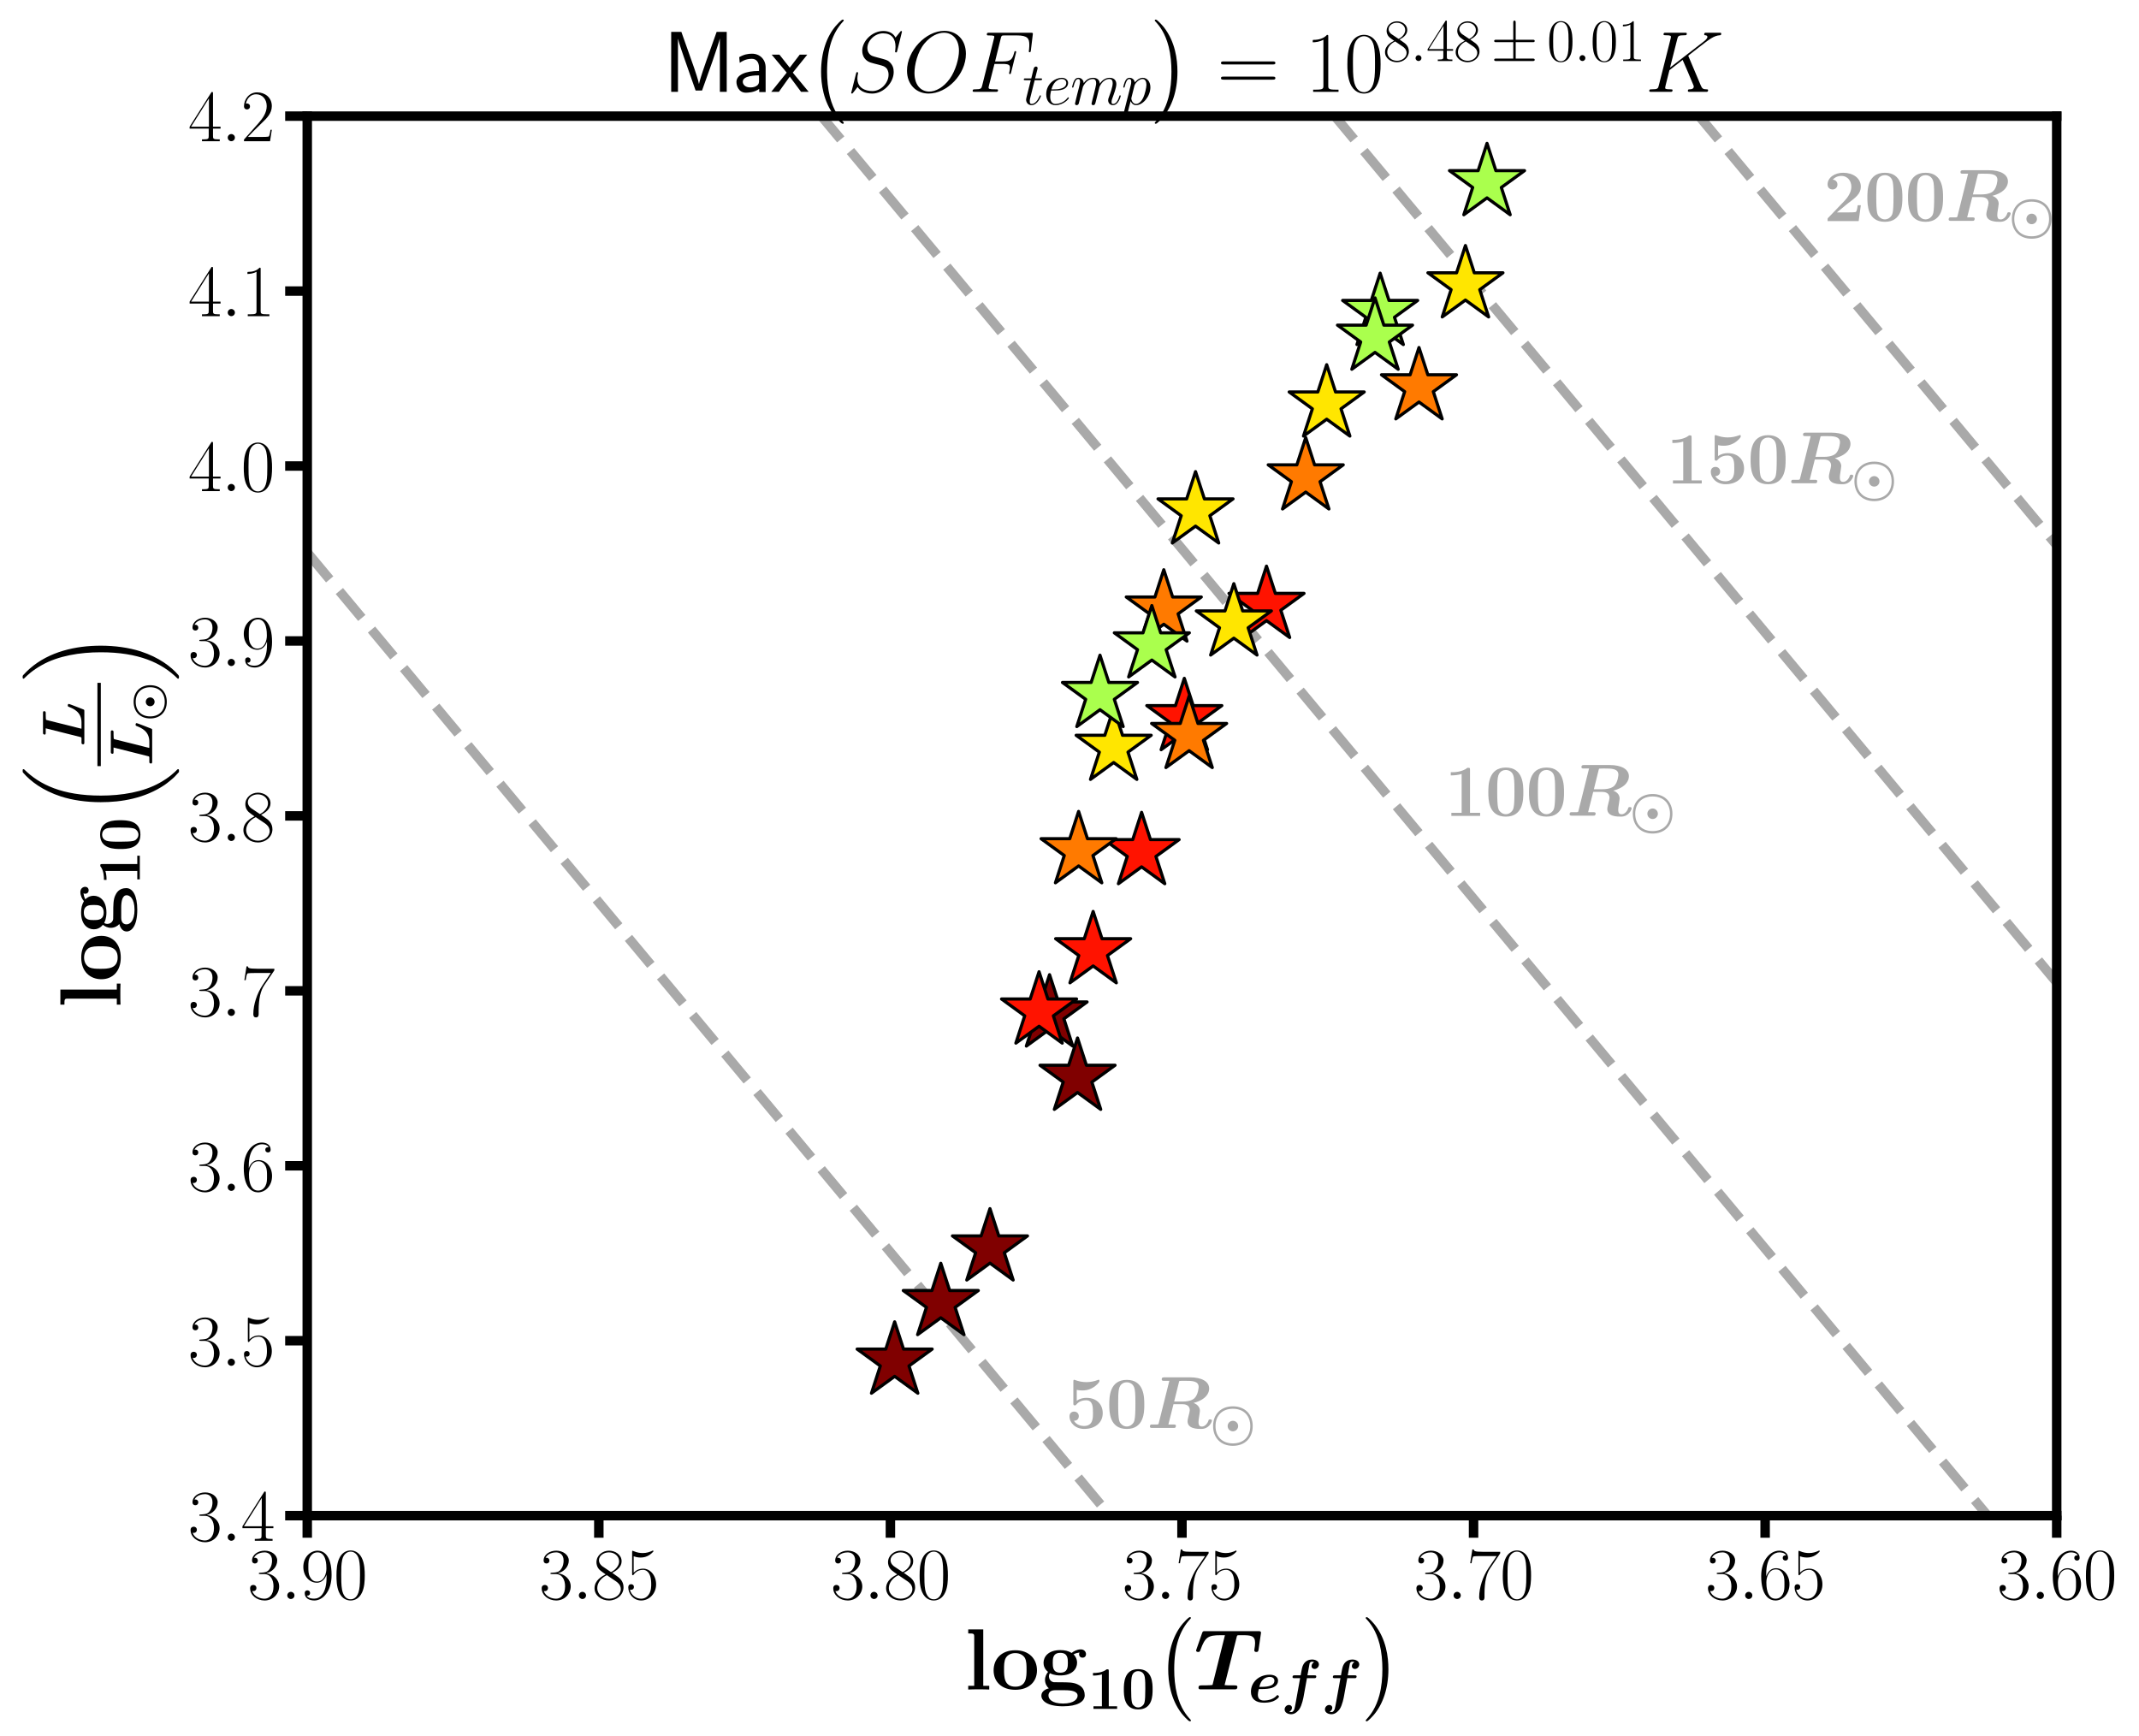 <?xml version="1.0" encoding="utf-8" standalone="no"?>
<!DOCTYPE svg PUBLIC "-//W3C//DTD SVG 1.1//EN"
  "http://www.w3.org/Graphics/SVG/1.1/DTD/svg11.dtd">
<svg xmlns:xlink="http://www.w3.org/1999/xlink" width="677.848pt" height="550.255pt" viewBox="0 0 677.848 550.255" xmlns="http://www.w3.org/2000/svg" version="1.1">
 <defs>
  <style type="text/css">*{stroke-linejoin: round; stroke-linecap: butt}</style>
 </defs>
 <g id="figure_1">
  <g id="patch_1">
   <path d="M 0 550.255 
L 677.848 550.255 
L 677.848 0 
L 0 0 
z
" style="fill: #ffffff"/>
  </g>
  <g id="axes_1">
   <g id="patch_2">
    <path d="M 97.369 480.315 
L 651.769 480.315 
L 651.769 36.795 
L 97.369 36.795 
z
" style="fill: #ffffff"/>
   </g>
   <g id="matplotlib.axis_1">
    <g id="xtick_1">
     <g id="line2d_1">
      <defs>
       <path id="m8d34b62866" d="M 0 0 
L 0 7 
" style="stroke: #000000; stroke-width: 3"/>
      </defs>
      <g>
       <use xlink:href="#m8d34b62866" x="651.769" y="480.315" style="stroke: #000000; stroke-width: 3"/>
      </g>
     </g>
     <g id="text_1">
      <!-- $\mathdefault{3.60}$ -->
      <g transform="translate(632.889 506.728) scale(0.23 -0.23)">
       <defs>
        <path id="CMR17-33" d="M 1414 2157 
C 1984 2157 2234 1662 2234 1090 
C 2234 320 1824 25 1453 25 
C 1114 25 563 194 390 693 
C 422 680 454 680 486 680 
C 640 680 755 782 755 948 
C 755 1133 614 1216 486 1216 
C 378 1216 211 1165 211 926 
C 211 335 787 -128 1466 -128 
C 2176 -128 2720 430 2720 1085 
C 2720 1707 2208 2157 1600 2227 
C 2086 2328 2554 2756 2554 3329 
C 2554 3820 2048 4179 1472 4179 
C 890 4179 378 3829 378 3329 
C 378 3110 544 3072 627 3072 
C 762 3072 877 3155 877 3321 
C 877 3486 762 3569 627 3569 
C 602 3569 570 3569 544 3557 
C 730 3959 1235 4032 1459 4032 
C 1683 4032 2106 3925 2106 3320 
C 2106 3143 2080 2828 1862 2550 
C 1670 2304 1453 2304 1242 2284 
C 1210 2284 1062 2269 1037 2269 
C 992 2263 966 2257 966 2208 
C 966 2163 973 2157 1101 2157 
L 1414 2157 
z
" transform="scale(0.016)"/>
        <path id="CMMI12-3a" d="M 1178 307 
C 1178 492 1024 619 870 619 
C 685 619 557 466 557 313 
C 557 128 710 0 864 0 
C 1050 0 1178 153 1178 307 
z
" transform="scale(0.016)"/>
        <path id="CMR17-36" d="M 678 2176 
C 678 3690 1395 4032 1811 4032 
C 1946 4032 2272 4009 2400 3776 
C 2298 3776 2106 3776 2106 3553 
C 2106 3381 2246 3323 2336 3323 
C 2394 3323 2566 3348 2566 3560 
C 2566 3954 2246 4179 1805 4179 
C 1043 4179 243 3390 243 1984 
C 243 253 966 -128 1478 -128 
C 2099 -128 2688 427 2688 1283 
C 2688 2081 2170 2662 1517 2662 
C 1126 2662 838 2407 678 1960 
L 678 2176 
z
M 1478 25 
C 691 25 691 1200 691 1436 
C 691 1896 909 2560 1504 2560 
C 1613 2560 1926 2560 2138 2120 
C 2253 1870 2253 1609 2253 1289 
C 2253 944 2253 690 2118 434 
C 1978 171 1773 25 1478 25 
z
" transform="scale(0.016)"/>
        <path id="CMR17-30" d="M 2688 2025 
C 2688 2416 2682 3080 2413 3591 
C 2176 4039 1798 4198 1466 4198 
C 1158 4198 768 4058 525 3597 
C 269 3118 243 2524 243 2025 
C 243 1661 250 1106 448 619 
C 723 -39 1216 -128 1466 -128 
C 1760 -128 2208 -7 2470 600 
C 2662 1042 2688 1559 2688 2025 
z
M 1466 -26 
C 1056 -26 813 325 723 812 
C 653 1188 653 1738 653 2096 
C 653 2588 653 2997 736 3387 
C 858 3929 1216 4096 1466 4096 
C 1728 4096 2067 3923 2189 3400 
C 2272 3036 2278 2607 2278 2096 
C 2278 1680 2278 1169 2202 792 
C 2067 95 1690 -26 1466 -26 
z
" transform="scale(0.016)"/>
       </defs>
       <use xlink:href="#CMR17-33" transform="scale(0.996)"/>
       <use xlink:href="#CMMI12-3a" transform="translate(45.69 0) scale(0.996)"/>
       <use xlink:href="#CMR17-36" transform="translate(72.788 0) scale(0.996)"/>
       <use xlink:href="#CMR17-30" transform="translate(118.478 0) scale(0.996)"/>
      </g>
     </g>
    </g>
    <g id="xtick_2">
     <g id="line2d_2">
      <g>
       <use xlink:href="#m8d34b62866" x="559.369" y="480.315" style="stroke: #000000; stroke-width: 3"/>
      </g>
     </g>
     <g id="text_2">
      <!-- $\mathdefault{3.65}$ -->
      <g transform="translate(540.489 506.728) scale(0.23 -0.23)">
       <defs>
        <path id="CMR17-35" d="M 730 3692 
C 794 3666 1056 3584 1325 3584 
C 1920 3584 2246 3911 2432 4100 
C 2432 4157 2432 4192 2394 4192 
C 2387 4192 2374 4192 2323 4163 
C 2099 4058 1837 3973 1517 3973 
C 1325 3973 1037 3999 723 4139 
C 653 4171 640 4171 634 4171 
C 602 4171 595 4164 595 4037 
L 595 2203 
C 595 2089 595 2057 659 2057 
C 691 2057 704 2070 736 2114 
C 941 2401 1222 2522 1542 2522 
C 1766 2522 2246 2382 2246 1289 
C 2246 1085 2246 715 2054 421 
C 1894 159 1645 25 1370 25 
C 947 25 518 320 403 814 
C 429 807 480 795 506 795 
C 589 795 749 840 749 1038 
C 749 1210 627 1280 506 1280 
C 358 1280 262 1190 262 1011 
C 262 454 704 -128 1382 -128 
C 2042 -128 2669 440 2669 1264 
C 2669 2030 2170 2624 1549 2624 
C 1222 2624 947 2503 730 2274 
L 730 3692 
z
" transform="scale(0.016)"/>
       </defs>
       <use xlink:href="#CMR17-33" transform="scale(0.996)"/>
       <use xlink:href="#CMMI12-3a" transform="translate(45.69 0) scale(0.996)"/>
       <use xlink:href="#CMR17-36" transform="translate(72.788 0) scale(0.996)"/>
       <use xlink:href="#CMR17-35" transform="translate(118.478 0) scale(0.996)"/>
      </g>
     </g>
    </g>
    <g id="xtick_3">
     <g id="line2d_3">
      <g>
       <use xlink:href="#m8d34b62866" x="466.969" y="480.315" style="stroke: #000000; stroke-width: 3"/>
      </g>
     </g>
     <g id="text_3">
      <!-- $\mathdefault{3.70}$ -->
      <g transform="translate(448.089 506.728) scale(0.23 -0.23)">
       <defs>
        <path id="CMR17-37" d="M 2886 3941 
L 2886 4081 
L 1382 4081 
C 634 4081 621 4165 595 4288 
L 480 4288 
L 294 3094 
L 410 3094 
C 429 3215 474 3540 550 3661 
C 589 3712 1062 3712 1171 3712 
L 2579 3712 
L 1869 2661 
C 1395 1954 1069 999 1069 165 
C 1069 89 1069 -128 1299 -128 
C 1530 -128 1530 89 1530 171 
L 1530 465 
C 1530 1508 1709 2196 2003 2636 
L 2886 3941 
z
" transform="scale(0.016)"/>
       </defs>
       <use xlink:href="#CMR17-33" transform="scale(0.996)"/>
       <use xlink:href="#CMMI12-3a" transform="translate(45.69 0) scale(0.996)"/>
       <use xlink:href="#CMR17-37" transform="translate(72.788 0) scale(0.996)"/>
       <use xlink:href="#CMR17-30" transform="translate(118.478 0) scale(0.996)"/>
      </g>
     </g>
    </g>
    <g id="xtick_4">
     <g id="line2d_4">
      <g>
       <use xlink:href="#m8d34b62866" x="374.569" y="480.315" style="stroke: #000000; stroke-width: 3"/>
      </g>
     </g>
     <g id="text_4">
      <!-- $\mathdefault{3.75}$ -->
      <g transform="translate(355.689 506.728) scale(0.23 -0.23)">
       <use xlink:href="#CMR17-33" transform="scale(0.996)"/>
       <use xlink:href="#CMMI12-3a" transform="translate(45.69 0) scale(0.996)"/>
       <use xlink:href="#CMR17-37" transform="translate(72.788 0) scale(0.996)"/>
       <use xlink:href="#CMR17-35" transform="translate(118.478 0) scale(0.996)"/>
      </g>
     </g>
    </g>
    <g id="xtick_5">
     <g id="line2d_5">
      <g>
       <use xlink:href="#m8d34b62866" x="282.169" y="480.315" style="stroke: #000000; stroke-width: 3"/>
      </g>
     </g>
     <g id="text_5">
      <!-- $\mathdefault{3.80}$ -->
      <g transform="translate(263.289 506.728) scale(0.23 -0.23)">
       <defs>
        <path id="CMR17-38" d="M 1741 2264 
C 2144 2467 2554 2773 2554 3263 
C 2554 3841 1990 4179 1472 4179 
C 890 4179 378 3759 378 3180 
C 378 3021 416 2747 666 2505 
C 730 2442 998 2251 1171 2130 
C 883 1983 211 1634 211 934 
C 211 279 838 -128 1459 -128 
C 2144 -128 2720 362 2720 1010 
C 2720 1590 2330 1857 2074 2029 
L 1741 2264 
z
M 902 2822 
C 851 2854 595 3051 595 3351 
C 595 3739 998 4032 1459 4032 
C 1965 4032 2336 3676 2336 3262 
C 2336 2669 1670 2331 1638 2331 
C 1632 2331 1626 2331 1574 2370 
L 902 2822 
z
M 2080 1519 
C 2176 1449 2483 1240 2483 851 
C 2483 381 2010 25 1472 25 
C 890 25 448 438 448 940 
C 448 1443 838 1862 1280 2060 
L 2080 1519 
z
" transform="scale(0.016)"/>
       </defs>
       <use xlink:href="#CMR17-33" transform="scale(0.996)"/>
       <use xlink:href="#CMMI12-3a" transform="translate(45.69 0) scale(0.996)"/>
       <use xlink:href="#CMR17-38" transform="translate(72.788 0) scale(0.996)"/>
       <use xlink:href="#CMR17-30" transform="translate(118.478 0) scale(0.996)"/>
      </g>
     </g>
    </g>
    <g id="xtick_6">
     <g id="line2d_6">
      <g>
       <use xlink:href="#m8d34b62866" x="189.769" y="480.315" style="stroke: #000000; stroke-width: 3"/>
      </g>
     </g>
     <g id="text_6">
      <!-- $\mathdefault{3.85}$ -->
      <g transform="translate(170.889 506.728) scale(0.23 -0.23)">
       <use xlink:href="#CMR17-33" transform="scale(0.996)"/>
       <use xlink:href="#CMMI12-3a" transform="translate(45.69 0) scale(0.996)"/>
       <use xlink:href="#CMR17-38" transform="translate(72.788 0) scale(0.996)"/>
       <use xlink:href="#CMR17-35" transform="translate(118.478 0) scale(0.996)"/>
      </g>
     </g>
    </g>
    <g id="xtick_7">
     <g id="line2d_7">
      <g>
       <use xlink:href="#m8d34b62866" x="97.369" y="480.315" style="stroke: #000000; stroke-width: 3"/>
      </g>
     </g>
     <g id="text_7">
      <!-- $\mathdefault{3.90}$ -->
      <g transform="translate(78.489 506.728) scale(0.23 -0.23)">
       <defs>
        <path id="CMR17-39" d="M 2253 1864 
C 2253 464 1670 31 1190 31 
C 1043 31 685 31 538 294 
C 704 268 826 357 826 518 
C 826 692 685 749 595 749 
C 538 749 365 723 365 506 
C 365 71 742 -128 1203 -128 
C 1939 -128 2688 674 2688 2073 
C 2688 3817 1971 4179 1485 4179 
C 851 4179 243 3628 243 2778 
C 243 1991 762 1408 1414 1408 
C 1952 1408 2189 1903 2253 2112 
L 2253 1864 
z
M 1427 1510 
C 1254 1510 1011 1542 813 1922 
C 678 2169 678 2461 678 2771 
C 678 3146 678 3405 858 3684 
C 947 3817 1114 4032 1485 4032 
C 2240 4032 2240 2885 2240 2632 
C 2240 2182 2035 1510 1427 1510 
z
" transform="scale(0.016)"/>
       </defs>
       <use xlink:href="#CMR17-33" transform="scale(0.996)"/>
       <use xlink:href="#CMMI12-3a" transform="translate(45.69 0) scale(0.996)"/>
       <use xlink:href="#CMR17-39" transform="translate(72.788 0) scale(0.996)"/>
       <use xlink:href="#CMR17-30" transform="translate(118.478 0) scale(0.996)"/>
      </g>
     </g>
    </g>
    <g id="text_8">
     <!-- $\bm{\log_{10}\!\left(T_{eff}\right)}$ -->
     <g transform="translate(305.617 535.359) scale(0.27 -0.27)">
      <defs>
       <path id="CMBX12-6c" d="M 1389 4416 
L 282 4416 
L 282 4117 
C 678 4117 723 4117 723 3866 
L 723 260 
L 282 260 
L 282 -13 
C 429 0 883 0 1056 0 
C 1229 0 1683 0 1830 -13 
L 1830 260 
L 1389 260 
L 1389 4416 
z
" transform="scale(0.016)"/>
       <path id="CMBX12-6f" d="M 3392 1395 
C 3392 2252 2803 2880 1798 2880 
C 755 2880 198 2220 198 1395 
C 198 565 787 -32 1792 -32 
C 2835 -32 3392 596 3392 1395 
z
M 1798 197 
C 966 197 966 939 966 1459 
C 966 1757 966 2074 1088 2303 
C 1229 2556 1517 2670 1792 2670 
C 2157 2670 2387 2499 2496 2322 
C 2624 2093 2624 1763 2624 1459 
C 2624 932 2624 197 1798 197 
z
" transform="scale(0.016)"/>
       <path id="CMBX12-67" d="M 832 1189 
C 1139 1024 1498 1024 1594 1024 
C 2477 1024 2829 1514 2829 1960 
C 2829 2285 2643 2515 2566 2578 
C 2752 2676 2906 2700 3014 2713 
C 2995 2682 2976 2658 2976 2578 
C 2976 2450 3066 2334 3232 2334 
C 3398 2334 3488 2455 3488 2588 
C 3488 2741 3373 2944 3104 2944 
C 2829 2944 2566 2803 2432 2682 
C 2170 2834 1920 2891 1594 2891 
C 710 2891 358 2403 358 1957 
C 358 1760 422 1501 691 1285 
C 582 1161 467 933 467 699 
C 467 420 614 180 749 76 
C 595 39 198 -105 198 -461 
C 198 -830 614 -1248 1792 -1248 
C 2854 -1248 3392 -910 3392 -439 
C 3392 114 3021 295 2861 370 
C 2554 521 2144 521 1581 521 
C 1421 521 1139 521 1107 527 
C 832 575 755 829 755 957 
C 755 1010 762 1107 832 1189 
z
M 1594 1227 
C 1037 1227 1037 1665 1037 1957 
C 1037 2250 1037 2688 1594 2688 
C 2150 2688 2150 2250 2150 1957 
C 2150 1665 2150 1227 1594 1227 
z
M 1952 -64 
C 2419 -64 2867 -145 2867 -467 
C 2867 -685 2643 -1045 1798 -1045 
C 954 -1045 723 -697 723 -461 
C 723 -64 1126 -64 1222 -64 
L 1952 -64 
z
" transform="scale(0.016)"/>
       <path id="CMBX12-31" d="M 2214 3975 
C 2214 4160 2202 4160 1997 4160 
C 1523 3776 813 3776 672 3776 
L 550 3776 
L 550 3503 
L 672 3503 
C 896 3503 1235 3541 1491 3624 
L 1491 267 
L 602 267 
L 602 0 
C 870 0 1542 0 1843 0 
C 2144 0 2822 0 3091 0 
L 3091 267 
L 2214 267 
L 2214 3975 
z
" transform="scale(0.016)"/>
       <path id="CMBX12-30" d="M 3309 2038 
C 3309 2648 3309 4178 1798 4178 
C 282 4178 282 2654 282 2038 
C 282 1428 282 -64 1792 -64 
C 3302 -64 3309 1409 3309 2038 
z
M 1798 146 
C 1594 146 1440 228 1312 362 
C 1152 521 1050 621 1050 2114 
C 1050 2559 1050 2964 1101 3295 
C 1190 3924 1651 3968 1792 3968 
C 1997 3968 2394 3873 2483 3340 
C 2541 3015 2541 2501 2541 2114 
C 2541 615 2445 527 2253 336 
C 2125 209 1952 146 1798 146 
z
" transform="scale(0.016)"/>
       <path id="CMEX10-0" d="M 2643 -7354 
C 2643 -7328 2630 -7315 2618 -7296 
C 2323 -6982 1888 -6464 1619 -5421 
C 1472 -4838 1414 -4179 1414 -3584 
C 1414 -1901 1818 -723 2586 109 
C 2643 166 2643 179 2643 192 
C 2643 256 2592 256 2566 256 
C 2470 256 2125 -128 2042 -224 
C 1389 -998 973 -2150 973 -3578 
C 973 -4486 1133 -5773 1971 -6854 
C 2035 -6931 2451 -7418 2566 -7418 
C 2592 -7418 2643 -7418 2643 -7354 
z
" transform="scale(0.016)"/>
       <path id="CMMIB10-54" d="M 3155 3873 
C 3181 3975 3187 3982 3309 3988 
L 3578 3988 
C 4192 3988 4506 3956 4506 3422 
C 4506 3256 4486 3142 4461 2990 
C 4461 2952 4448 2888 4448 2875 
C 4448 2754 4563 2754 4602 2754 
C 4723 2754 4742 2805 4762 2933 
L 4941 4160 
C 4941 4288 4851 4288 4723 4288 
L 838 4288 
C 691 4288 653 4288 608 4160 
L 198 2983 
C 198 2977 160 2882 160 2869 
C 160 2754 282 2754 314 2754 
C 422 2754 435 2786 486 2913 
C 819 3842 1043 3988 1952 3988 
C 2144 3988 2157 3988 2285 3988 
L 1370 325 
C 1331 319 1165 293 838 293 
L 570 293 
C 448 293 339 293 339 119 
C 339 0 448 0 493 0 
C 691 0 896 0 1101 0 
C 1312 0 1523 0 1734 0 
C 1952 0 2170 0 2387 0 
C 2592 0 2797 0 3002 0 
C 3078 0 3200 0 3200 181 
C 3200 293 3091 293 2982 293 
L 2720 293 
C 2566 293 2413 293 2259 313 
L 3155 3873 
z
" transform="scale(0.016)"/>
       <path id="CMMIB10-65" d="M 1421 1371 
C 1850 1371 2266 1409 2534 1500 
C 3078 1687 3168 2054 3168 2261 
C 3168 2635 2816 2880 2291 2880 
C 1133 2880 314 2079 314 1088 
C 314 352 806 -64 1651 -64 
C 1818 -64 2259 -64 2643 84 
C 3014 231 3270 495 3270 572 
C 3270 623 3168 737 3110 737 
C 3072 737 3059 718 3014 667 
C 2669 306 2170 165 1670 165 
C 1210 165 1043 419 1043 780 
C 1043 901 1069 1111 1139 1371 
L 1421 1371 
z
M 1197 1600 
C 1312 2073 1466 2248 1574 2352 
C 1798 2579 2093 2650 2291 2650 
C 2522 2650 2784 2546 2784 2255 
C 2784 1600 1818 1600 1197 1600 
z
" transform="scale(0.016)"/>
       <path id="CMMIB10-66" d="M 2746 2516 
L 3494 2516 
C 3616 2516 3731 2516 3731 2701 
C 3731 2816 3622 2816 3514 2816 
L 2797 2816 
L 3008 3985 
C 3027 4102 3027 4114 3091 4173 
C 3174 4250 3245 4250 3277 4250 
C 3366 4250 3424 4237 3501 4205 
C 3347 4127 3232 3960 3232 3785 
C 3232 3590 3386 3487 3546 3487 
C 3808 3487 4006 3720 4006 3964 
C 4006 4293 3674 4480 3277 4480 
C 2976 4480 2618 4358 2394 3996 
C 2246 3757 2208 3506 2086 2816 
L 1459 2816 
C 1338 2816 1229 2816 1229 2631 
C 1229 2516 1338 2516 1440 2516 
L 2029 2516 
L 1542 -183 
C 1530 -240 1459 -638 1427 -728 
C 1414 -760 1312 -1051 1107 -1051 
C 986 -1051 934 -1032 890 -1013 
C 1050 -937 1171 -772 1171 -595 
C 1171 -405 1018 -303 858 -303 
C 595 -303 397 -531 397 -772 
C 397 -1115 762 -1280 1094 -1280 
C 1574 -1280 1907 -811 1958 -729 
C 2234 -310 2381 495 2400 602 
L 2746 2516 
z
" transform="scale(0.016)"/>
       <path id="CMEX10-1" d="M 1952 -3584 
C 1952 -2675 1792 -1389 954 -307 
C 890 -230 474 256 358 256 
C 326 256 282 243 282 192 
C 282 166 294 147 320 128 
C 627 -205 1043 -723 1306 -1741 
C 1453 -2323 1510 -2982 1510 -3578 
C 1510 -4224 1453 -4877 1286 -5504 
C 1043 -6400 666 -6912 339 -7270 
C 282 -7328 282 -7341 282 -7354 
C 282 -7405 326 -7418 358 -7418 
C 454 -7418 806 -7027 883 -6938 
C 1536 -6163 1952 -5011 1952 -3584 
z
" transform="scale(0.016)"/>
      </defs>
      <use xlink:href="#CMBX12-6c" transform="scale(0.996)"/>
      <use xlink:href="#CMBX12-6f" transform="translate(31.133 0) scale(0.996)"/>
      <use xlink:href="#CMBX12-67" transform="translate(87.173 0) scale(0.996)"/>
      <use xlink:href="#CMBX12-31" transform="translate(144.77 -22.859) scale(0.697)"/>
      <use xlink:href="#CMBX12-30" transform="translate(183.997 -22.859) scale(0.697)"/>
      <use xlink:href="#CMEX10-0" transform="translate(223.723 80.698) scale(0.996)"/>
      <use xlink:href="#CMMIB10-54" transform="translate(269.386 0) scale(0.996)"/>
      <use xlink:href="#CMMIB10-65" transform="translate(332.81 -14.944) scale(0.697)"/>
      <use xlink:href="#CMMIB10-66" transform="translate(371.418 -14.944) scale(0.697)"/>
      <use xlink:href="#CMMIB10-66" transform="translate(418.734 -14.944) scale(0.697)"/>
      <use xlink:href="#CMEX10-1" transform="translate(466.547 80.698) scale(0.996)"/>
     </g>
    </g>
   </g>
   <g id="matplotlib.axis_2">
    <g id="ytick_1">
     <g id="line2d_8">
      <defs>
       <path id="m70c6e3e71b" d="M 0 0 
L -7 0 
" style="stroke: #000000; stroke-width: 3"/>
      </defs>
      <g>
       <use xlink:href="#m70c6e3e71b" x="97.369" y="480.315" style="stroke: #000000; stroke-width: 3"/>
      </g>
     </g>
     <g id="text_9">
      <!-- $\mathdefault{3.4}$ -->
      <g transform="translate(59.619 488.271) scale(0.23 -0.23)">
       <defs>
        <path id="CMR17-34" d="M 2150 4122 
C 2150 4256 2144 4256 2029 4256 
L 128 1254 
L 128 1088 
L 1779 1088 
L 1779 457 
C 1779 224 1766 160 1318 160 
L 1197 160 
L 1197 0 
C 1402 0 1747 0 1965 0 
C 2182 0 2528 0 2733 0 
L 2733 160 
L 2611 160 
C 2163 160 2150 224 2150 457 
L 2150 1088 
L 2803 1088 
L 2803 1254 
L 2150 1254 
L 2150 4122 
z
M 1798 3703 
L 1798 1254 
L 256 1254 
L 1798 3703 
z
" transform="scale(0.016)"/>
       </defs>
       <use xlink:href="#CMR17-33" transform="scale(0.996)"/>
       <use xlink:href="#CMMI12-3a" transform="translate(45.69 0) scale(0.996)"/>
       <use xlink:href="#CMR17-34" transform="translate(72.788 0) scale(0.996)"/>
      </g>
     </g>
    </g>
    <g id="ytick_2">
     <g id="line2d_9">
      <g>
       <use xlink:href="#m70c6e3e71b" x="97.369" y="424.875" style="stroke: #000000; stroke-width: 3"/>
      </g>
     </g>
     <g id="text_10">
      <!-- $\mathdefault{3.5}$ -->
      <g transform="translate(59.619 432.831) scale(0.23 -0.23)">
       <use xlink:href="#CMR17-33" transform="scale(0.996)"/>
       <use xlink:href="#CMMI12-3a" transform="translate(45.69 0) scale(0.996)"/>
       <use xlink:href="#CMR17-35" transform="translate(72.788 0) scale(0.996)"/>
      </g>
     </g>
    </g>
    <g id="ytick_3">
     <g id="line2d_10">
      <g>
       <use xlink:href="#m70c6e3e71b" x="97.369" y="369.435" style="stroke: #000000; stroke-width: 3"/>
      </g>
     </g>
     <g id="text_11">
      <!-- $\mathdefault{3.6}$ -->
      <g transform="translate(59.619 377.391) scale(0.23 -0.23)">
       <use xlink:href="#CMR17-33" transform="scale(0.996)"/>
       <use xlink:href="#CMMI12-3a" transform="translate(45.69 0) scale(0.996)"/>
       <use xlink:href="#CMR17-36" transform="translate(72.788 0) scale(0.996)"/>
      </g>
     </g>
    </g>
    <g id="ytick_4">
     <g id="line2d_11">
      <g>
       <use xlink:href="#m70c6e3e71b" x="97.369" y="313.995" style="stroke: #000000; stroke-width: 3"/>
      </g>
     </g>
     <g id="text_12">
      <!-- $\mathdefault{3.7}$ -->
      <g transform="translate(59.619 321.951) scale(0.23 -0.23)">
       <use xlink:href="#CMR17-33" transform="scale(0.996)"/>
       <use xlink:href="#CMMI12-3a" transform="translate(45.69 0) scale(0.996)"/>
       <use xlink:href="#CMR17-37" transform="translate(72.788 0) scale(0.996)"/>
      </g>
     </g>
    </g>
    <g id="ytick_5">
     <g id="line2d_12">
      <g>
       <use xlink:href="#m70c6e3e71b" x="97.369" y="258.555" style="stroke: #000000; stroke-width: 3"/>
      </g>
     </g>
     <g id="text_13">
      <!-- $\mathdefault{3.8}$ -->
      <g transform="translate(59.619 266.511) scale(0.23 -0.23)">
       <use xlink:href="#CMR17-33" transform="scale(0.996)"/>
       <use xlink:href="#CMMI12-3a" transform="translate(45.69 0) scale(0.996)"/>
       <use xlink:href="#CMR17-38" transform="translate(72.788 0) scale(0.996)"/>
      </g>
     </g>
    </g>
    <g id="ytick_6">
     <g id="line2d_13">
      <g>
       <use xlink:href="#m70c6e3e71b" x="97.369" y="203.115" style="stroke: #000000; stroke-width: 3"/>
      </g>
     </g>
     <g id="text_14">
      <!-- $\mathdefault{3.9}$ -->
      <g transform="translate(59.619 211.071) scale(0.23 -0.23)">
       <use xlink:href="#CMR17-33" transform="scale(0.996)"/>
       <use xlink:href="#CMMI12-3a" transform="translate(45.69 0) scale(0.996)"/>
       <use xlink:href="#CMR17-39" transform="translate(72.788 0) scale(0.996)"/>
      </g>
     </g>
    </g>
    <g id="ytick_7">
     <g id="line2d_14">
      <g>
       <use xlink:href="#m70c6e3e71b" x="97.369" y="147.675" style="stroke: #000000; stroke-width: 3"/>
      </g>
     </g>
     <g id="text_15">
      <!-- $\mathdefault{4.0}$ -->
      <g transform="translate(59.619 155.631) scale(0.23 -0.23)">
       <use xlink:href="#CMR17-34" transform="scale(0.996)"/>
       <use xlink:href="#CMMI12-3a" transform="translate(45.69 0) scale(0.996)"/>
       <use xlink:href="#CMR17-30" transform="translate(72.788 0) scale(0.996)"/>
      </g>
     </g>
    </g>
    <g id="ytick_8">
     <g id="line2d_15">
      <g>
       <use xlink:href="#m70c6e3e71b" x="97.369" y="92.235" style="stroke: #000000; stroke-width: 3"/>
      </g>
     </g>
     <g id="text_16">
      <!-- $\mathdefault{4.1}$ -->
      <g transform="translate(59.619 100.191) scale(0.23 -0.23)">
       <defs>
        <path id="CMR17-31" d="M 1702 4058 
C 1702 4192 1696 4192 1606 4192 
C 1357 3916 979 3827 621 3827 
C 602 3827 570 3827 563 3808 
C 557 3795 557 3782 557 3648 
C 755 3648 1088 3686 1344 3839 
L 1344 461 
C 1344 236 1331 160 781 160 
L 589 160 
L 589 0 
C 896 0 1216 0 1523 0 
C 1830 0 2150 0 2458 0 
L 2458 160 
L 2266 160 
C 1715 160 1702 230 1702 458 
L 1702 4058 
z
" transform="scale(0.016)"/>
       </defs>
       <use xlink:href="#CMR17-34" transform="scale(0.996)"/>
       <use xlink:href="#CMMI12-3a" transform="translate(45.69 0) scale(0.996)"/>
       <use xlink:href="#CMR17-31" transform="translate(72.788 0) scale(0.996)"/>
      </g>
     </g>
    </g>
    <g id="ytick_9">
     <g id="line2d_16">
      <g>
       <use xlink:href="#m70c6e3e71b" x="97.369" y="36.795" style="stroke: #000000; stroke-width: 3"/>
      </g>
     </g>
     <g id="text_17">
      <!-- $\mathdefault{4.2}$ -->
      <g transform="translate(59.619 44.751) scale(0.23 -0.23)">
       <defs>
        <path id="CMR17-32" d="M 2669 989 
L 2554 989 
C 2490 536 2438 459 2413 420 
C 2381 369 1920 369 1830 369 
L 602 369 
C 832 619 1280 1072 1824 1597 
C 2214 1967 2669 2402 2669 3035 
C 2669 3790 2067 4224 1395 4224 
C 691 4224 262 3604 262 3030 
C 262 2780 448 2748 525 2748 
C 589 2748 781 2787 781 3010 
C 781 3207 614 3264 525 3264 
C 486 3264 448 3258 422 3245 
C 544 3790 915 4058 1306 4058 
C 1862 4058 2227 3617 2227 3035 
C 2227 2479 1901 2000 1536 1584 
L 262 146 
L 262 0 
L 2515 0 
L 2669 989 
z
" transform="scale(0.016)"/>
       </defs>
       <use xlink:href="#CMR17-34" transform="scale(0.996)"/>
       <use xlink:href="#CMMI12-3a" transform="translate(45.69 0) scale(0.996)"/>
       <use xlink:href="#CMR17-32" transform="translate(72.788 0) scale(0.996)"/>
      </g>
     </g>
    </g>
    <g id="text_18">
     <!-- $\bm{\log_{10}\!\left(\frac{L}{L_{\odot}}\right)}$ -->
     <g transform="translate(38.134 319.577) rotate(-90) scale(0.27 -0.27)">
      <defs>
       <path id="CMEX10-10" d="M 3296 -11187 
C 3309 -11194 3366 -11258 3373 -11258 
L 3514 -11258 
C 3533 -11258 3584 -11251 3584 -11194 
C 3584 -11168 3571 -11155 3558 -11136 
C 3328 -10906 2982 -10554 2586 -9850 
C 1894 -8621 1638 -7040 1638 -5504 
C 1638 -2662 2445 -992 3565 141 
C 3584 160 3584 179 3584 192 
C 3584 256 3539 256 3462 256 
C 3379 256 3366 256 3309 205 
C 2701 -320 2016 -1210 1574 -2560 
C 1299 -3405 1152 -4435 1152 -5498 
C 1152 -7014 1427 -8730 2432 -10214 
C 2605 -10464 2842 -10726 2842 -10733 
C 2906 -10810 2995 -10912 3046 -10957 
L 3296 -11187 
z
" transform="scale(0.016)"/>
       <path id="CMMIB10-4c" d="M 2822 3931 
C 2848 4021 2854 4027 2867 4033 
C 2880 4040 2989 4065 3322 4065 
L 3533 4065 
C 3661 4065 3763 4065 3763 4242 
C 3763 4352 3642 4352 3616 4352 
C 3430 4352 3238 4352 3046 4352 
C 2867 4352 2688 4352 2509 4352 
C 2330 4352 2150 4352 1978 4352 
C 1811 4352 1645 4352 1485 4352 
C 1427 4352 1299 4352 1299 4175 
C 1299 4065 1382 4065 1568 4065 
C 1702 4065 1824 4065 1958 4065 
L 1043 420 
C 1018 318 1011 312 896 299 
C 787 299 659 299 557 299 
C 390 299 378 299 352 287 
C 275 242 275 140 275 115 
C 275 0 390 0 493 0 
L 3731 0 
C 3904 0 3910 0 3962 140 
C 4032 319 4525 1572 4525 1629 
C 4525 1725 4429 1744 4371 1744 
C 4262 1744 4250 1718 4198 1584 
C 4019 1139 3667 299 2579 299 
L 2067 299 
C 1971 299 1958 299 1914 306 
L 2822 3931 
z
" transform="scale(0.016)"/>
       <path id="CMBSY10-c" d="M 5306 1603 
C 5306 3065 4333 4041 2861 4041 
C 1363 4041 410 3052 410 1603 
C 410 110 1402 -841 2854 -841 
C 4326 -841 5306 123 5306 1603 
z
M 2854 -540 
C 1549 -540 710 295 710 1597 
C 710 2937 1574 3740 2854 3740 
C 4192 3740 5005 2879 5005 1603 
C 5005 289 4166 -540 2854 -540 
z
M 3507 1600 
C 3507 1978 3200 2253 2861 2253 
C 2483 2253 2208 1946 2208 1606 
C 2208 1229 2515 954 2854 954 
C 3232 954 3507 1261 3507 1600 
z
" transform="scale(0.016)"/>
       <path id="CMEX10-11" d="M 2662 -5498 
C 2662 -3661 2234 -1709 973 -269 
C 883 -166 646 83 493 218 
C 448 256 435 256 352 256 
C 288 256 230 256 230 192 
C 230 166 256 141 269 128 
C 486 -96 832 -448 1229 -1152 
C 1920 -2381 2176 -3962 2176 -5498 
C 2176 -8275 1408 -9971 256 -11142 
C 243 -11155 230 -11174 230 -11194 
C 230 -11258 288 -11258 352 -11258 
C 435 -11258 448 -11258 506 -11206 
C 1114 -10682 1798 -9792 2240 -8442 
C 2522 -7565 2662 -6528 2662 -5498 
z
" transform="scale(0.016)"/>
      </defs>
      <use xlink:href="#CMBX12-6c" transform="scale(0.996)"/>
      <use xlink:href="#CMBX12-6f" transform="translate(31.133 0) scale(0.996)"/>
      <use xlink:href="#CMBX12-67" transform="translate(87.173 0) scale(0.996)"/>
      <use xlink:href="#CMBX12-31" transform="translate(144.77 -22.859) scale(0.697)"/>
      <use xlink:href="#CMBX12-30" transform="translate(183.997 -22.859) scale(0.697)"/>
      <use xlink:href="#CMEX10-10" transform="translate(223.723 110.586) scale(0.996)"/>
      <use xlink:href="#CMMIB10-4c" transform="translate(306.944 42.235) scale(0.697)"/>
      <use xlink:href="#CMMIB10-4c" transform="translate(284.418 -37.364) scale(0.697)"/>
      <use xlink:href="#CMBSY10-c" transform="translate(337.109 -47.825) scale(0.498)"/>
      <use xlink:href="#CMEX10-11" transform="translate(383.357 110.586) scale(0.996)"/>
      <path d="M 284.418 22.914 
L 382.162 22.914 
L 382.162 26.899 
L 284.418 26.899 
L 284.418 22.914 
z
"/>
     </g>
    </g>
   </g>
   <g id="PathCollection_1">
    <defs>
     <path id="m37cf3047a3" d="M 0 -12.5 
L -2.806 -3.863 
L -11.888 -3.863 
L -4.541 1.475 
L -7.347 10.113 
L -0 4.775 
L 7.347 10.113 
L 4.541 1.475 
L 11.888 -3.863 
L 2.806 -3.863 
z
" style="stroke: #000000"/>
    </defs>
    <g clip-path="url(#p952e01796c)">
     <use xlink:href="#m37cf3047a3" x="7304.569" y="2365.275" style="fill: #800080; stroke: #000000"/>
    </g>
   </g>
   <g id="PathCollection_2">
    <defs>
     <path id="mef18b8174d" d="M 0 -12.5 
L -2.806 -3.863 
L -11.888 -3.863 
L -4.541 1.475 
L -7.347 10.113 
L -0 4.775 
L 7.347 10.113 
L 4.541 1.475 
L 11.888 -3.863 
L 2.806 -3.863 
z
" style="stroke: #000000"/>
    </defs>
    <g clip-path="url(#p952e01796c)">
     <use xlink:href="#mef18b8174d" x="7304.569" y="2365.275" style="fill: #0000ff; stroke: #000000"/>
    </g>
   </g>
   <g id="PathCollection_3">
    <defs>
     <path id="m563361fe43" d="M 0 -12.5 
L -2.806 -3.863 
L -11.888 -3.863 
L -4.541 1.475 
L -7.347 10.113 
L -0 4.775 
L 7.347 10.113 
L 4.541 1.475 
L 11.888 -3.863 
L 2.806 -3.863 
z
" style="stroke: #000000"/>
    </defs>
    <g clip-path="url(#p952e01796c)">
     <use xlink:href="#m563361fe43" x="7304.569" y="2365.275" style="fill: #008000; stroke: #000000"/>
    </g>
   </g>
   <g id="PathCollection_4">
    <defs>
     <path id="m7652e07d30" d="M 0 -12.5 
L -2.806 -3.863 
L -11.888 -3.863 
L -4.541 1.475 
L -7.347 10.113 
L -0 4.775 
L 7.347 10.113 
L 4.541 1.475 
L 11.888 -3.863 
L 2.806 -3.863 
z
" style="stroke: #000000"/>
    </defs>
    <g clip-path="url(#p952e01796c)">
     <use xlink:href="#m7652e07d30" x="7304.569" y="2365.275" style="fill: #ffff00; stroke: #000000"/>
    </g>
   </g>
   <g id="PathCollection_5">
    <defs>
     <path id="m805b2eb386" d="M 0 -12.5 
L -2.806 -3.863 
L -11.888 -3.863 
L -4.541 1.475 
L -7.347 10.113 
L -0 4.775 
L 7.347 10.113 
L 4.541 1.475 
L 11.888 -3.863 
L 2.806 -3.863 
z
" style="stroke: #000000"/>
    </defs>
    <g clip-path="url(#p952e01796c)">
     <use xlink:href="#m805b2eb386" x="7304.569" y="2365.275" style="fill: #ff0000; stroke: #000000"/>
    </g>
   </g>
   <g id="line2d_17">
    <path d="M 97.369 175.08 
L 102.969 181.8 
L 108.569 188.52 
L 114.169 195.24 
L 119.769 201.96 
L 125.369 208.68 
L 130.969 215.4 
L 136.569 222.12 
L 142.169 228.84 
L 147.769 235.56 
L 153.369 242.28 
L 158.969 249 
L 164.569 255.72 
L 170.169 262.44 
L 175.769 269.16 
L 181.369 275.88 
L 186.969 282.6 
L 192.569 289.32 
L 198.169 296.04 
L 203.769 302.76 
L 209.369 309.48 
L 214.969 316.2 
L 220.569 322.92 
L 226.169 329.64 
L 231.769 336.36 
L 237.369 343.08 
L 242.969 349.8 
L 248.569 356.52 
L 254.169 363.24 
L 259.769 369.96 
L 265.369 376.68 
L 270.969 383.4 
L 276.569 390.12 
L 282.169 396.84 
L 287.769 403.56 
L 293.369 410.28 
L 298.969 417 
L 304.569 423.72 
L 310.169 430.44 
L 315.769 437.16 
L 321.369 443.88 
L 326.969 450.6 
L 332.569 457.32 
L 338.169 464.04 
L 343.769 470.76 
L 349.369 477.48 
L 354.969 484.2 
L 360.569 490.92 
L 366.169 497.64 
L 371.769 504.36 
L 377.369 511.08 
L 382.969 517.8 
L 388.569 524.52 
L 394.169 531.24 
L 399.769 537.96 
L 405.369 544.68 
L 410.848 551.255 
" clip-path="url(#p952e01796c)" style="fill: none; stroke-dasharray: 11.1,4.8; stroke-dashoffset: 0; stroke: #a9a9a9; stroke-width: 3"/>
   </g>
   <g id="line2d_18">
    <path d="M 228.787 -1 
L 231.769 2.578 
L 237.369 9.298 
L 242.969 16.018 
L 248.569 22.738 
L 254.169 29.458 
L 259.769 36.178 
L 265.369 42.898 
L 270.969 49.618 
L 276.569 56.338 
L 282.169 63.058 
L 287.769 69.778 
L 293.369 76.498 
L 298.969 83.218 
L 304.569 89.938 
L 310.169 96.658 
L 315.769 103.378 
L 321.369 110.098 
L 326.969 116.818 
L 332.569 123.538 
L 338.169 130.258 
L 343.769 136.978 
L 349.369 143.698 
L 354.969 150.418 
L 360.569 157.138 
L 366.169 163.858 
L 371.769 170.578 
L 377.369 177.298 
L 382.969 184.018 
L 388.569 190.738 
L 394.169 197.458 
L 399.769 204.178 
L 405.369 210.898 
L 410.969 217.618 
L 416.569 224.338 
L 422.169 231.058 
L 427.769 237.778 
L 433.369 244.498 
L 438.969 251.218 
L 444.569 257.938 
L 450.169 264.658 
L 455.769 271.378 
L 461.369 278.098 
L 466.969 284.818 
L 472.569 291.538 
L 478.169 298.258 
L 483.769 304.978 
L 489.369 311.698 
L 494.969 318.418 
L 500.569 325.138 
L 506.169 331.858 
L 511.769 338.578 
L 517.369 345.298 
L 522.969 352.018 
L 528.569 358.738 
L 534.169 365.458 
L 539.769 372.178 
L 545.369 378.898 
L 550.969 385.618 
L 556.569 392.338 
L 562.169 399.058 
L 567.769 405.778 
L 573.369 412.498 
L 578.969 419.218 
L 584.569 425.938 
L 590.169 432.658 
L 595.769 439.378 
L 601.369 446.098 
L 606.969 452.818 
L 612.569 459.538 
L 618.169 466.258 
L 623.769 472.978 
L 629.369 479.698 
L 634.969 486.418 
L 640.569 493.138 
L 646.169 499.858 
L 651.769 506.578 
" clip-path="url(#p952e01796c)" style="fill: none; stroke-dasharray: 11.1,4.8; stroke-dashoffset: 0; stroke: #a9a9a9; stroke-width: 3"/>
   </g>
   <g id="line2d_19">
    <path d="M 391.495 -1 
L 394.169 2.208 
L 399.769 8.928 
L 405.369 15.648 
L 410.969 22.368 
L 416.569 29.088 
L 422.169 35.808 
L 427.769 42.528 
L 433.369 49.248 
L 438.969 55.968 
L 444.569 62.688 
L 450.169 69.408 
L 455.769 76.128 
L 461.369 82.848 
L 466.969 89.568 
L 472.569 96.288 
L 478.169 103.008 
L 483.769 109.728 
L 489.369 116.448 
L 494.969 123.168 
L 500.569 129.888 
L 506.169 136.608 
L 511.769 143.328 
L 517.369 150.048 
L 522.969 156.768 
L 528.569 163.488 
L 534.169 170.208 
L 539.769 176.928 
L 545.369 183.648 
L 550.969 190.368 
L 556.569 197.088 
L 562.169 203.808 
L 567.769 210.528 
L 573.369 217.248 
L 578.969 223.968 
L 584.569 230.688 
L 590.169 237.408 
L 595.769 244.128 
L 601.369 250.848 
L 606.969 257.568 
L 612.569 264.288 
L 618.169 271.008 
L 623.769 277.728 
L 629.369 284.448 
L 634.969 291.168 
L 640.569 297.888 
L 646.169 304.608 
L 651.769 311.328 
" clip-path="url(#p952e01796c)" style="fill: none; stroke-dasharray: 11.1,4.8; stroke-dashoffset: 0; stroke: #a9a9a9; stroke-width: 3"/>
   </g>
   <g id="line2d_20">
    <path d="M 506.939 -1 
L 511.769 4.796 
L 517.369 11.516 
L 522.969 18.236 
L 528.569 24.956 
L 534.169 31.676 
L 539.769 38.396 
L 545.369 45.116 
L 550.969 51.836 
L 556.569 58.556 
L 562.169 65.276 
L 567.769 71.996 
L 573.369 78.716 
L 578.969 85.436 
L 584.569 92.156 
L 590.169 98.876 
L 595.769 105.596 
L 601.369 112.316 
L 606.969 119.036 
L 612.569 125.756 
L 618.169 132.476 
L 623.769 139.196 
L 629.369 145.916 
L 634.969 152.636 
L 640.569 159.356 
L 646.169 166.076 
L 651.769 172.796 
" clip-path="url(#p952e01796c)" style="fill: none; stroke-dasharray: 11.1,4.8; stroke-dashoffset: 0; stroke: #a9a9a9; stroke-width: 3"/>
   </g>
   <g id="PathCollection_6">
    <defs>
     <path id="m722d7290ae" d="M 0 -12.5 
L -2.806 -3.863 
L -11.888 -3.863 
L -4.541 1.475 
L -7.347 10.113 
L -0 4.775 
L 7.347 10.113 
L 4.541 1.475 
L 11.888 -3.863 
L 2.806 -3.863 
z
" style="stroke: #000000"/>
    </defs>
    <g clip-path="url(#p952e01796c)">
     <use xlink:href="#m722d7290ae" x="332.602" y="321.384" style="fill: #800000; stroke: #000000"/>
    </g>
   </g>
   <g id="PathCollection_7">
    <g clip-path="url(#p952e01796c)">
     <use xlink:href="#m722d7290ae" x="341.469" y="341.442" style="fill: #800000; stroke: #000000"/>
    </g>
   </g>
   <g id="PathCollection_8">
    <g clip-path="url(#p952e01796c)">
     <use xlink:href="#m722d7290ae" x="313.719" y="395.524" style="fill: #800000; stroke: #000000"/>
    </g>
   </g>
   <g id="PathCollection_9">
    <g clip-path="url(#p952e01796c)">
     <use xlink:href="#m722d7290ae" x="298.137" y="412.833" style="fill: #800000; stroke: #000000"/>
    </g>
   </g>
   <g id="PathCollection_10">
    <g clip-path="url(#p952e01796c)">
     <use xlink:href="#m722d7290ae" x="283.515" y="431.392" style="fill: #800000; stroke: #000000"/>
    </g>
   </g>
   <g id="PathCollection_11">
    <defs>
     <path id="md37229fab5" d="M 0 -12.5 
L -2.806 -3.863 
L -11.888 -3.863 
L -4.541 1.475 
L -7.347 10.113 
L -0 4.775 
L 7.347 10.113 
L 4.541 1.475 
L 11.888 -3.863 
L 2.806 -3.863 
z
" style="stroke: #000000"/>
    </defs>
    <g clip-path="url(#p952e01796c)">
     <use xlink:href="#md37229fab5" x="401.351" y="191.91" style="fill: #ff1300; stroke: #000000"/>
    </g>
   </g>
   <g id="PathCollection_12">
    <g clip-path="url(#p952e01796c)">
     <use xlink:href="#md37229fab5" x="375.311" y="227.467" style="fill: #ff1300; stroke: #000000"/>
    </g>
   </g>
   <g id="PathCollection_13">
    <g clip-path="url(#p952e01796c)">
     <use xlink:href="#md37229fab5" x="361.771" y="269.935" style="fill: #ff1300; stroke: #000000"/>
    </g>
   </g>
   <g id="PathCollection_14">
    <g clip-path="url(#p952e01796c)">
     <use xlink:href="#md37229fab5" x="346.415" y="301.341" style="fill: #ff1300; stroke: #000000"/>
    </g>
   </g>
   <g id="PathCollection_15">
    <g clip-path="url(#p952e01796c)">
     <use xlink:href="#md37229fab5" x="329.276" y="320.447" style="fill: #ff1300; stroke: #000000"/>
    </g>
   </g>
   <g id="PathCollection_16">
    <defs>
     <path id="m92d3fa2631" d="M 0 -12.5 
L -2.806 -3.863 
L -11.888 -3.863 
L -4.541 1.475 
L -7.347 10.113 
L -0 4.775 
L 7.347 10.113 
L 4.541 1.475 
L 11.888 -3.863 
L 2.806 -3.863 
z
" style="stroke: #000000"/>
    </defs>
    <g clip-path="url(#p952e01796c)">
     <use xlink:href="#m92d3fa2631" x="449.675" y="122.633" style="fill: #ff7a00; stroke: #000000"/>
    </g>
   </g>
   <g id="PathCollection_17">
    <g clip-path="url(#p952e01796c)">
     <use xlink:href="#m92d3fa2631" x="413.784" y="151.172" style="fill: #ff7a00; stroke: #000000"/>
    </g>
   </g>
   <g id="PathCollection_18">
    <g clip-path="url(#p952e01796c)">
     <use xlink:href="#m92d3fa2631" x="368.803" y="193.054" style="fill: #ff7a00; stroke: #000000"/>
    </g>
   </g>
   <g id="PathCollection_19">
    <g clip-path="url(#p952e01796c)">
     <use xlink:href="#m92d3fa2631" x="376.828" y="233.125" style="fill: #ff7a00; stroke: #000000"/>
    </g>
   </g>
   <g id="PathCollection_20">
    <g clip-path="url(#p952e01796c)">
     <use xlink:href="#m92d3fa2631" x="341.81" y="269.647" style="fill: #ff7a00; stroke: #000000"/>
    </g>
   </g>
   <g id="PathCollection_21">
    <defs>
     <path id="m7dce316baa" d="M 0 -12.5 
L -2.806 -3.863 
L -11.888 -3.863 
L -4.541 1.475 
L -7.347 10.113 
L -0 4.775 
L 7.347 10.113 
L 4.541 1.475 
L 11.888 -3.863 
L 2.806 -3.863 
z
" style="stroke: #000000"/>
    </defs>
    <g clip-path="url(#p952e01796c)">
     <use xlink:href="#m7dce316baa" x="464.395" y="90.315" style="fill: #ffe600; stroke: #000000"/>
    </g>
   </g>
   <g id="PathCollection_22">
    <g clip-path="url(#p952e01796c)">
     <use xlink:href="#m7dce316baa" x="420.427" y="128.078" style="fill: #ffe600; stroke: #000000"/>
    </g>
   </g>
   <g id="PathCollection_23">
    <g clip-path="url(#p952e01796c)">
     <use xlink:href="#m7dce316baa" x="378.863" y="161.959" style="fill: #ffe600; stroke: #000000"/>
    </g>
   </g>
   <g id="PathCollection_24">
    <g clip-path="url(#p952e01796c)">
     <use xlink:href="#m7dce316baa" x="391.001" y="197.467" style="fill: #ffe600; stroke: #000000"/>
    </g>
   </g>
   <g id="PathCollection_25">
    <g clip-path="url(#p952e01796c)">
     <use xlink:href="#m7dce316baa" x="352.921" y="236.874" style="fill: #ffe600; stroke: #000000"/>
    </g>
   </g>
   <g id="PathCollection_26">
    <defs>
     <path id="m85625ceedc" d="M 0 -12.5 
L -2.806 -3.863 
L -11.888 -3.863 
L -4.541 1.475 
L -7.347 10.113 
L -0 4.775 
L 7.347 10.113 
L 4.541 1.475 
L 11.888 -3.863 
L 2.806 -3.863 
z
" style="stroke: #000000"/>
    </defs>
    <g clip-path="url(#p952e01796c)">
     <use xlink:href="#m85625ceedc" x="471.232" y="57.938" style="fill: #aaff4d; stroke: #000000"/>
    </g>
   </g>
   <g id="PathCollection_27">
    <g clip-path="url(#p952e01796c)">
     <use xlink:href="#m85625ceedc" x="437.37" y="99.071" style="fill: #aaff4d; stroke: #000000"/>
    </g>
   </g>
   <g id="PathCollection_28">
    <g clip-path="url(#p952e01796c)">
     <use xlink:href="#m85625ceedc" x="435.738" y="106.901" style="fill: #aaff4d; stroke: #000000"/>
    </g>
   </g>
   <g id="PathCollection_29">
    <g clip-path="url(#p952e01796c)">
     <use xlink:href="#m85625ceedc" x="365.017" y="204.405" style="fill: #aaff4d; stroke: #000000"/>
    </g>
   </g>
   <g id="PathCollection_30">
    <g clip-path="url(#p952e01796c)">
     <use xlink:href="#m85625ceedc" x="348.586" y="220.137" style="fill: #aaff4d; stroke: #000000"/>
    </g>
   </g>
   <g id="patch_3">
    <path d="M 97.369 480.315 
L 97.369 36.795 
" style="fill: none; stroke: #000000; stroke-width: 3; stroke-linejoin: miter; stroke-linecap: square"/>
   </g>
   <g id="patch_4">
    <path d="M 651.769 480.315 
L 651.769 36.795 
" style="fill: none; stroke: #000000; stroke-width: 3; stroke-linejoin: miter; stroke-linecap: square"/>
   </g>
   <g id="patch_5">
    <path d="M 97.369 480.315 
L 651.769 480.315 
" style="fill: none; stroke: #000000; stroke-width: 3; stroke-linejoin: miter; stroke-linecap: square"/>
   </g>
   <g id="patch_6">
    <path d="M 97.369 36.795 
L 651.769 36.795 
" style="fill: none; stroke: #000000; stroke-width: 3; stroke-linejoin: miter; stroke-linecap: square"/>
   </g>
   <g id="text_19">
    <!-- $\bm{150R_\odot}$ -->
    <g style="fill: #a9a9a9" transform="translate(527.953 153.219) scale(0.23 -0.23)">
     <defs>
      <path id="CMBX12-35" d="M 986 3315 
C 1203 3264 1376 3264 1472 3264 
C 1626 3264 1990 3264 2419 3527 
C 2618 3647 2950 3936 2950 4083 
C 2950 4115 2950 4192 2874 4192 
C 2867 4192 2854 4192 2790 4159 
C 2496 4054 2182 3982 1824 3982 
C 1459 3982 1152 4052 851 4160 
C 806 4173 787 4186 768 4186 
C 691 4186 691 4122 691 4014 
L 691 2163 
C 691 2042 691 1972 819 1972 
C 883 1972 896 1979 947 2042 
C 1024 2132 1254 2414 1798 2414 
C 2387 2414 2387 1815 2387 1312 
C 2387 852 2387 190 1600 190 
C 1363 190 960 279 742 640 
C 1082 640 1165 895 1165 1035 
C 1165 1264 998 1435 762 1435 
C 570 1435 358 1321 358 1022 
C 358 470 864 -64 1626 -64 
C 2611 -64 3232 503 3232 1293 
C 3232 2070 2701 2624 1824 2624 
C 1568 2624 1261 2573 986 2369 
L 986 3315 
z
" transform="scale(0.016)"/>
      <path id="CMMIB10-52" d="M 2790 3981 
C 2816 4071 2822 4077 2829 4083 
C 2867 4096 3149 4096 3309 4096 
C 3891 4096 4493 4096 4493 3561 
C 4493 3555 4467 2929 4134 2594 
C 4045 2504 3757 2304 3117 2304 
L 2374 2304 
L 2790 3981 
z
M 4051 2182 
C 5197 2488 5402 3094 5402 3420 
C 5402 4058 4717 4396 3757 4396 
L 1536 4396 
C 1408 4396 1299 4396 1299 4211 
C 1299 4096 1382 4096 1568 4096 
C 1702 4096 1824 4096 1958 4096 
L 1043 442 
C 1018 339 1011 333 896 320 
C 787 320 659 320 557 320 
C 390 320 378 320 352 308 
C 275 263 275 161 275 136 
C 275 123 282 21 416 21 
C 576 21 742 21 902 21 
C 1056 21 1216 21 1370 21 
C 1587 21 2131 21 2349 21 
C 2400 21 2451 21 2483 66 
C 2515 97 2528 199 2528 206 
C 2528 320 2438 320 2266 320 
C 2131 320 2010 320 1875 320 
L 2317 2075 
L 3091 2075 
C 3277 2075 3725 2030 3725 1549 
C 3725 1460 3667 1230 3622 1069 
C 3558 800 3533 704 3533 601 
C 3533 -64 4390 -64 4723 -64 
C 5402 -64 5638 553 5638 652 
C 5638 762 5523 762 5485 762 
C 5376 762 5357 731 5331 635 
C 5248 381 5018 140 4774 140 
C 4602 140 4480 210 4480 530 
C 4480 625 4486 727 4570 1238 
C 4582 1314 4602 1435 4602 1493 
C 4602 1741 4467 2029 4051 2182 
z
" transform="scale(0.016)"/>
     </defs>
     <use xlink:href="#CMBX12-31" transform="scale(0.996)"/>
     <use xlink:href="#CMBX12-35" transform="translate(56.04 0) scale(0.996)"/>
     <use xlink:href="#CMBX12-30" transform="translate(112.08 0) scale(0.996)"/>
     <use xlink:href="#CMMIB10-52" transform="translate(168.12 0) scale(0.996)"/>
     <use xlink:href="#CMBSY10-c" transform="translate(255.029 -14.944) scale(0.697)"/>
    </g>
   </g>
   <g id="text_20">
    <!-- $\bm{200R_\odot}$ -->
    <g style="fill: #a9a9a9" transform="translate(577.849 70.059) scale(0.23 -0.23)">
     <defs>
      <path id="CMBX12-32" d="M 3232 1368 
L 2963 1368 
C 2944 1234 2899 858 2803 795 
C 2752 750 2253 750 2157 750 
L 1165 750 
C 1408 954 1990 1438 2086 1509 
C 2797 2038 3232 2362 3232 2974 
C 3232 3725 2547 4178 1702 4178 
C 979 4178 358 3770 358 3165 
C 358 2827 634 2732 781 2732 
C 979 2732 1210 2865 1210 3159 
C 1210 3427 1011 3560 813 3586 
C 1069 3879 1408 3904 1542 3904 
C 2131 3904 2413 3427 2413 2968 
C 2413 2471 2074 2013 1811 1739 
L 422 293 
C 358 235 358 223 358 108 
L 358 0 
L 3046 0 
L 3232 1368 
z
" transform="scale(0.016)"/>
     </defs>
     <use xlink:href="#CMBX12-32" transform="scale(0.996)"/>
     <use xlink:href="#CMBX12-30" transform="translate(56.04 0) scale(0.996)"/>
     <use xlink:href="#CMBX12-30" transform="translate(112.08 0) scale(0.996)"/>
     <use xlink:href="#CMMIB10-52" transform="translate(168.12 0) scale(0.996)"/>
     <use xlink:href="#CMBSY10-c" transform="translate(255.029 -14.944) scale(0.697)"/>
    </g>
   </g>
   <g id="text_21">
    <!-- $\bm{50R_\odot}$ -->
    <g style="fill: #a9a9a9" transform="translate(337.609 452.595) scale(0.23 -0.23)">
     <use xlink:href="#CMBX12-35" transform="scale(0.996)"/>
     <use xlink:href="#CMBX12-30" transform="translate(56.04 0) scale(0.996)"/>
     <use xlink:href="#CMMIB10-52" transform="translate(112.08 0) scale(0.996)"/>
     <use xlink:href="#CMBSY10-c" transform="translate(198.989 -14.944) scale(0.697)"/>
    </g>
   </g>
   <g id="text_22">
    <!-- $\bm{100R_\odot}$ -->
    <g style="fill: #a9a9a9" transform="translate(457.729 258.555) scale(0.23 -0.23)">
     <use xlink:href="#CMBX12-31" transform="scale(0.996)"/>
     <use xlink:href="#CMBX12-30" transform="translate(56.04 0) scale(0.996)"/>
     <use xlink:href="#CMBX12-30" transform="translate(112.08 0) scale(0.996)"/>
     <use xlink:href="#CMMIB10-52" transform="translate(168.12 0) scale(0.996)"/>
     <use xlink:href="#CMBSY10-c" transform="translate(255.029 -14.944) scale(0.697)"/>
    </g>
   </g>
   <g id="text_23">
    <!-- Max$\left(SOF_{temp}\right)$ = $10^{8.48\,\pm\,0.01} K$ -->
    <g transform="translate(210.223 29.099) scale(0.27 -0.27)">
     <defs>
      <path id="CMSS17-4d" d="M 3194 2371 
L 2886 1473 
C 2835 1307 2662 791 2624 587 
L 2618 587 
C 2598 715 2560 849 2458 1174 
C 2400 1365 2336 1562 2272 1741 
L 1325 4416 
L 576 4416 
L 576 0 
L 1075 0 
L 1075 3900 
L 1082 3900 
C 1082 3894 1139 3613 1530 2499 
L 2374 96 
L 2848 96 
L 3610 2231 
C 3661 2378 3821 2843 3891 3066 
C 3955 3257 4115 3728 4154 3913 
L 4160 3913 
L 4160 0 
L 4666 0 
L 4666 4416 
L 3923 4416 
L 3194 2371 
z
" transform="scale(0.016)"/>
      <path id="CMSS17-61" d="M 2406 1791 
C 2406 2392 1978 2808 1402 2808 
C 1120 2808 813 2757 461 2553 
L 499 2135 
C 659 2248 934 2432 1395 2432 
C 1722 2432 1920 2180 1920 1782 
L 1920 1536 
C 896 1536 256 1238 256 726 
C 256 461 416 -64 947 -64 
C 1043 -64 1562 -64 1933 217 
L 1933 -19 
L 2406 -19 
L 2406 1791 
z
M 1920 816 
C 1920 701 1920 548 1728 434 
C 1562 325 1350 325 1261 325 
C 941 325 723 511 723 744 
C 723 1211 1722 1211 1920 1211 
L 1920 816 
z
" transform="scale(0.016)"/>
      <path id="CMSS17-78" d="M 1587 1414 
L 2656 2739 
L 2099 2739 
L 1363 1777 
L 602 2739 
L 32 2739 
L 1139 1414 
L 0 0 
L 563 0 
L 1363 1121 
L 2195 0 
L 2758 0 
L 1587 1414 
z
" transform="scale(0.016)"/>
      <path id="CMMI12-53" d="M 4064 4423 
C 4064 4480 4019 4480 4006 4480 
C 3981 4480 3974 4474 3898 4378 
C 3859 4333 3597 4001 3590 3995 
C 3379 4410 2957 4480 2688 4480 
C 1875 4480 1139 3743 1139 3025 
C 1139 2549 1427 2269 1741 2161 
C 1811 2135 2189 2033 2381 1989 
C 2707 1900 2790 1875 2925 1735 
C 2950 1703 3078 1557 3078 1258 
C 3078 667 2528 57 1888 57 
C 1363 57 781 280 781 991 
C 781 1112 806 1265 826 1328 
C 826 1348 832 1378 832 1391 
C 832 1417 819 1449 768 1449 
C 710 1449 704 1436 678 1328 
L 352 24 
C 352 18 326 -64 326 -71 
C 326 -128 378 -128 390 -128 
C 416 -128 422 -122 499 -26 
L 794 356 
C 947 126 1280 -128 1875 -128 
C 2701 -128 3456 666 3456 1460 
C 3456 1728 3392 1963 3149 2197 
C 3014 2331 2899 2363 2310 2516 
C 1882 2630 1824 2649 1709 2751 
C 1600 2858 1517 3011 1517 3227 
C 1517 3761 2061 4308 2669 4308 
C 3296 4308 3590 3926 3590 3323 
C 3590 3158 3558 2986 3558 2961 
C 3558 2903 3610 2903 3629 2903 
C 3686 2903 3693 2922 3718 3024 
L 4064 4423 
z
" transform="scale(0.016)"/>
      <path id="CMMI12-4f" d="M 4646 2797 
C 4646 3848 3955 4492 3059 4492 
C 1690 4492 307 3026 307 1554 
C 307 554 973 -128 1901 -128 
C 3245 -128 4646 1268 4646 2797 
z
M 1939 19 
C 1414 19 858 401 858 1395 
C 858 1974 1069 2924 1594 3562 
C 2061 4123 2598 4352 3027 4352 
C 3590 4352 4134 3944 4134 3026 
C 4134 2459 3891 1573 3462 968 
C 2995 318 2413 19 1939 19 
z
" transform="scale(0.016)"/>
      <path id="CMMI12-46" d="M 1901 2055 
L 2515 2055 
C 3002 2055 3040 1946 3040 1761 
C 3040 1678 3027 1589 2995 1448 
C 2982 1423 2976 1391 2976 1378 
C 2976 1333 3002 1308 3046 1308 
C 3098 1308 3104 1333 3130 1435 
L 3501 2935 
C 3501 2961 3482 2999 3437 2999 
C 3379 2999 3373 2974 3347 2863 
C 3213 2376 3085 2240 2528 2240 
L 1946 2240 
L 2362 3926 
C 2419 4154 2432 4154 2694 4154 
L 3552 4154 
C 4352 4154 4467 3918 4467 3464 
C 4467 3426 4467 3285 4448 3119 
C 4442 3094 4429 3011 4429 2985 
C 4429 2934 4461 2915 4499 2915 
C 4544 2915 4570 2941 4582 3055 
L 4717 4174 
C 4717 4195 4730 4263 4730 4277 
C 4730 4352 4672 4352 4557 4352 
L 1523 4352 
C 1402 4352 1338 4352 1338 4229 
C 1338 4154 1382 4154 1491 4154 
C 1888 4154 1888 4113 1888 4050 
C 1888 4018 1882 3992 1862 3922 
L 998 473 
C 941 249 928 185 480 185 
C 358 185 294 185 294 70 
C 294 0 352 0 390 0 
C 512 0 640 0 762 0 
L 1594 0 
C 1734 0 1888 0 2029 0 
C 2086 0 2163 0 2163 115 
C 2163 185 2125 185 1984 185 
C 1478 185 1466 229 1466 324 
C 1466 356 1478 406 1491 449 
L 1901 2055 
z
" transform="scale(0.016)"/>
      <path id="CMMI12-74" d="M 1286 2566 
L 1875 2566 
C 1997 2566 2061 2566 2061 2681 
C 2061 2752 2022 2752 1894 2752 
L 1331 2752 
L 1568 3692 
C 1594 3781 1594 3794 1594 3840 
C 1594 3943 1510 4000 1427 4000 
C 1376 4000 1229 3981 1178 3775 
L 928 2752 
L 326 2752 
C 198 2752 141 2752 141 2630 
C 141 2566 186 2566 307 2566 
L 877 2566 
L 454 881 
C 403 658 384 594 384 511 
C 384 211 595 -64 954 -64 
C 1600 -64 1946 868 1946 912 
C 1946 951 1920 970 1882 970 
C 1869 970 1843 970 1830 944 
C 1824 938 1818 931 1773 829 
C 1638 511 1344 64 973 64 
C 781 64 768 224 768 364 
C 768 370 768 492 787 568 
L 1286 2566 
z
" transform="scale(0.016)"/>
      <path id="CMMI12-65" d="M 1146 1479 
C 1318 1479 1754 1479 2061 1595 
C 2547 1783 2592 2158 2592 2274 
C 2592 2558 2349 2816 1926 2816 
C 1254 2816 288 2210 288 1073 
C 288 402 672 -64 1254 -64 
C 2125 -64 2675 609 2675 692 
C 2675 730 2637 762 2611 762 
C 2592 762 2586 756 2528 699 
C 2118 159 1510 64 1267 64 
C 902 64 710 350 710 822 
C 710 911 710 1071 806 1479 
L 1146 1479 
z
M 838 1600 
C 1114 2592 1722 2689 1926 2689 
C 2208 2689 2400 2522 2400 2277 
C 2400 1600 1376 1600 1107 1600 
L 838 1600 
z
" transform="scale(0.016)"/>
      <path id="CMMI12-6d" d="M 1318 1871 
C 1331 1910 1491 2229 1728 2433 
C 1894 2586 2112 2689 2362 2689 
C 2618 2689 2707 2497 2707 2242 
C 2707 2203 2707 2076 2630 1775 
L 2470 1118 
C 2419 926 2298 453 2285 383 
C 2259 287 2221 121 2221 96 
C 2221 6 2291 -64 2387 -64 
C 2579 -64 2611 83 2669 313 
L 3053 1839 
C 3066 1890 3398 2689 4102 2689 
C 4358 2689 4448 2497 4448 2242 
C 4448 1884 4198 1188 4058 805 
C 4000 651 3968 568 3968 453 
C 3968 166 4166 -64 4474 -64 
C 5069 -64 5293 875 5293 913 
C 5293 945 5267 971 5229 971 
C 5171 971 5165 952 5133 843 
C 4986 332 4749 64 4493 64 
C 4429 64 4326 64 4326 269 
C 4326 436 4403 640 4429 710 
C 4544 1018 4832 1773 4832 2145 
C 4832 2528 4608 2816 4122 2816 
C 3693 2816 3347 2574 3091 2197 
C 3072 2542 2861 2816 2381 2816 
C 1811 2816 1510 2415 1395 2255 
C 1376 2618 1114 2816 832 2816 
C 646 2816 499 2727 378 2484 
C 262 2254 173 1865 173 1839 
C 173 1814 198 1782 243 1782 
C 294 1782 301 1788 339 1935 
C 435 2312 557 2689 813 2689 
C 960 2689 1011 2586 1011 2395 
C 1011 2254 947 2005 902 1807 
L 723 1118 
C 698 996 627 709 595 594 
C 550 428 480 128 480 96 
C 480 6 550 -64 646 -64 
C 723 -64 813 -26 864 70 
C 877 102 934 326 966 453 
L 1107 1028 
L 1318 1871 
z
" transform="scale(0.016)"/>
      <path id="CMMI12-70" d="M 275 -789 
C 230 -980 205 -1031 -58 -1031 
C -134 -1031 -198 -1031 -198 -1152 
C -198 -1165 -192 -1216 -122 -1216 
C -38 -1216 51 -1216 134 -1216 
L 410 -1216 
C 544 -1216 870 -1216 1005 -1216 
C 1043 -1216 1120 -1216 1120 -1101 
C 1120 -1031 1075 -1031 966 -1031 
C 672 -1031 653 -987 653 -937 
C 653 -861 941 219 979 364 
C 1050 185 1222 -64 1555 -64 
C 2278 -64 3059 875 3059 1814 
C 3059 2401 2726 2816 2246 2816 
C 1837 2816 1491 2420 1421 2331 
C 1370 2650 1120 2816 864 2816 
C 678 2816 531 2727 410 2484 
C 294 2254 205 1865 205 1839 
C 205 1814 230 1782 275 1782 
C 326 1782 333 1788 371 1935 
C 467 2312 589 2689 845 2689 
C 992 2689 1043 2587 1043 2397 
C 1043 2245 1024 2181 998 2067 
L 275 -789 
z
M 1382 1993 
C 1427 2171 1606 2357 1709 2446 
C 1779 2510 1990 2689 2234 2689 
C 2515 2689 2643 2408 2643 2076 
C 2643 1769 2464 1047 2304 715 
C 2144 370 1850 64 1555 64 
C 1120 64 1050 613 1050 639 
C 1050 658 1062 709 1069 741 
L 1382 1993 
z
" transform="scale(0.016)"/>
      <path id="CMSS17-3d" d="M 4147 2017 
C 4243 2017 4339 2017 4339 2125 
C 4339 2240 4230 2240 4122 2240 
L 550 2240 
C 442 2240 333 2240 333 2125 
C 333 2017 429 2017 525 2017 
L 4147 2017 
z
M 4122 896 
C 4230 896 4339 896 4339 1011 
C 4339 1119 4243 1119 4147 1119 
L 525 1119 
C 429 1119 333 1119 333 1011 
C 333 896 442 896 550 896 
L 4122 896 
z
" transform="scale(0.016)"/>
      <path id="CMSY10-6" d="M 2618 1984 
L 4397 1984 
C 4506 1984 4621 1984 4621 2112 
C 4621 2240 4506 2240 4397 2240 
L 2618 2240 
L 2618 4018 
C 2618 4121 2618 4256 2490 4256 
C 2362 4256 2362 4140 2362 4038 
L 2362 2240 
L 576 2240 
C 467 2240 352 2240 352 2112 
C 352 1984 467 1984 576 1984 
L 2362 1984 
L 2362 256 
L 576 256 
C 467 256 352 256 352 128 
C 352 0 467 0 576 0 
L 4397 0 
C 4506 0 4621 0 4621 128 
C 4621 256 4506 256 4397 256 
L 2618 256 
L 2618 1984 
z
" transform="scale(0.016)"/>
      <path id="CMMI12-4b" d="M 3200 2571 
C 3194 2590 3168 2641 3168 2661 
C 3168 2667 3174 2673 3283 2756 
L 3904 3242 
C 4762 3905 5043 4128 5485 4167 
C 5530 4167 5594 4167 5594 4282 
C 5594 4320 5574 4352 5523 4352 
C 5453 4352 5376 4352 5306 4352 
L 5062 4352 
C 4864 4352 4653 4352 4461 4352 
C 4416 4352 4339 4352 4339 4237 
C 4339 4173 4384 4167 4422 4167 
C 4493 4160 4576 4135 4576 4046 
C 4576 3919 4384 3765 4333 3727 
L 1824 1784 
L 2355 3887 
C 2413 4103 2426 4167 2880 4167 
C 3002 4167 3059 4167 3059 4288 
C 3059 4352 2995 4352 2963 4352 
C 2848 4352 2714 4352 2592 4352 
L 1837 4352 
C 1722 4352 1581 4352 1466 4352 
C 1414 4352 1344 4352 1344 4231 
C 1344 4167 1402 4167 1498 4167 
C 1888 4167 1888 4116 1888 4046 
C 1888 4034 1888 3995 1862 3899 
L 998 472 
C 941 249 928 185 480 185 
C 358 185 294 185 294 70 
C 294 0 352 0 390 0 
C 512 0 640 0 762 0 
L 1510 0 
C 1632 0 1766 0 1888 0 
C 1939 0 2010 0 2010 121 
C 2010 185 1952 185 1856 185 
C 1466 185 1466 236 1466 300 
C 1466 345 1504 504 1530 606 
L 1779 1593 
L 2752 2351 
C 2938 1943 3277 1128 3539 505 
C 3558 466 3571 428 3571 383 
C 3571 185 3315 185 3258 185 
C 3200 185 3136 185 3136 64 
C 3136 0 3206 0 3226 0 
C 3450 0 3686 0 3910 0 
L 4218 0 
C 4314 0 4422 0 4518 0 
C 4557 0 4627 0 4627 121 
C 4627 185 4570 185 4506 185 
C 4269 185 4186 236 4090 466 
L 3200 2571 
z
" transform="scale(0.016)"/>
     </defs>
     <use xlink:href="#CMSS17-4d" transform="scale(0.996)"/>
     <use xlink:href="#CMSS17-61" transform="translate(81.676 0) scale(0.996)"/>
     <use xlink:href="#CMSS17-78" transform="translate(126.598 0) scale(0.996)"/>
     <use xlink:href="#CMEX10-0" transform="translate(169.598 80.698) scale(0.996)"/>
     <use xlink:href="#CMMI12-53" transform="translate(215.26 0) scale(0.996)"/>
     <use xlink:href="#CMMI12-4f" transform="translate(281.055 0) scale(0.996)"/>
     <use xlink:href="#CMMI12-46" transform="translate(358.315 0) scale(0.996)"/>
     <use xlink:href="#CMMI12-74" transform="translate(421.463 -14.944) scale(0.697)"/>
     <use xlink:href="#CMMI12-65" transform="translate(446.122 -14.944) scale(0.697)"/>
     <use xlink:href="#CMMI12-6d" transform="translate(477.77 -14.944) scale(0.697)"/>
     <use xlink:href="#CMMI12-70" transform="translate(537.499 -14.944) scale(0.697)"/>
     <use xlink:href="#CMEX10-1" transform="translate(572.268 80.698) scale(0.996)"/>
     <use xlink:href="#CMSS17-3d" transform="translate(649.16 0) scale(0.996)"/>
     <use xlink:href="#CMR17-31" transform="translate(753.257 0) scale(0.996)"/>
     <use xlink:href="#CMR17-30" transform="translate(798.947 0) scale(0.996)"/>
     <use xlink:href="#CMR17-38" transform="translate(844.638 36.154) scale(0.697)"/>
     <use xlink:href="#CMMI12-3a" transform="translate(876.621 36.154) scale(0.697)"/>
     <use xlink:href="#CMR17-34" transform="translate(895.589 36.154) scale(0.697)"/>
     <use xlink:href="#CMR17-38" transform="translate(927.572 36.154) scale(0.697)"/>
     <use xlink:href="#CMSY10-6" transform="translate(971.178 36.154) scale(0.697)"/>
     <use xlink:href="#CMR17-30" transform="translate(1037.042 36.154) scale(0.697)"/>
     <use xlink:href="#CMMI12-3a" transform="translate(1069.026 36.154) scale(0.697)"/>
     <use xlink:href="#CMR17-30" transform="translate(1087.994 36.154) scale(0.697)"/>
     <use xlink:href="#CMR17-31" transform="translate(1119.977 36.154) scale(0.697)"/>
     <use xlink:href="#CMMI12-4b" transform="translate(1152.458 0) scale(0.996)"/>
    </g>
   </g>
  </g>
 </g>
 <defs>
  <clipPath id="p952e01796c">
   <rect x="97.369" y="36.795" width="554.4" height="443.52"/>
  </clipPath>
 </defs>
</svg>
